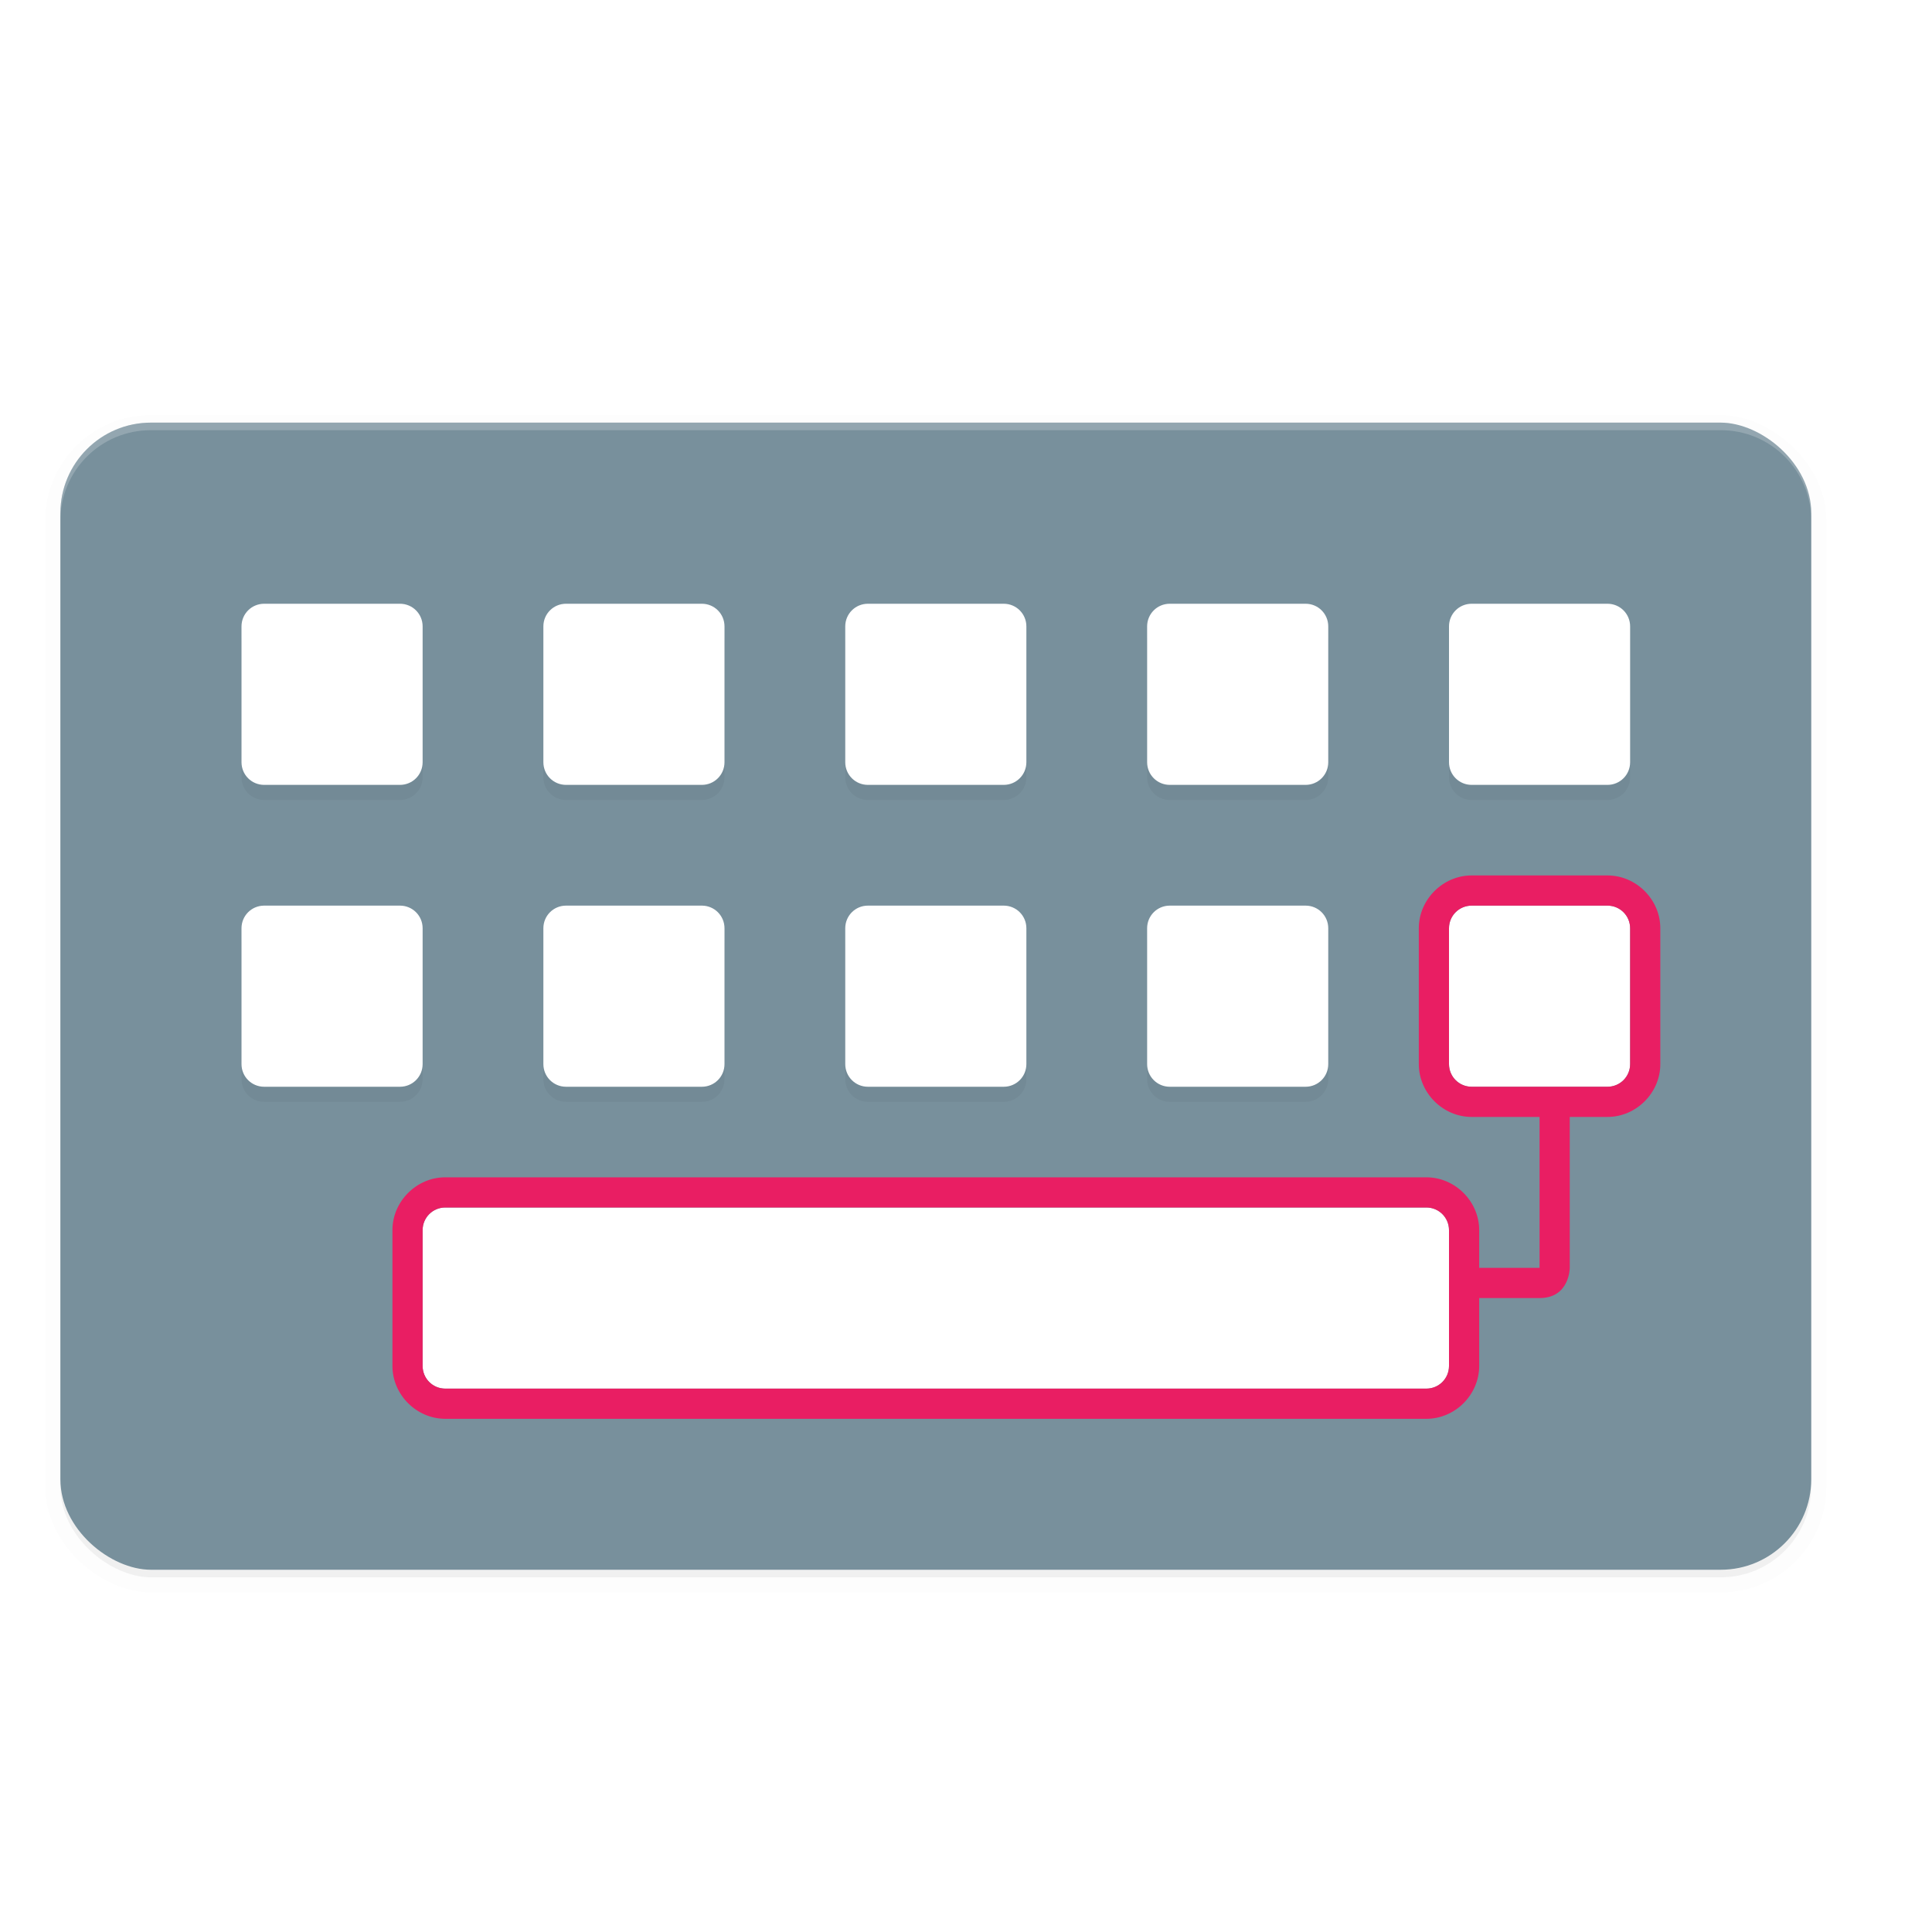 <svg width="512" height="512" enable-background="new" version="1.0" xmlns="http://www.w3.org/2000/svg" xmlns:xlink="http://www.w3.org/1999/xlink">
 <defs>
  <filter id="a" x="-.02" y="-.03" width="1.04" height="1.061" color-interpolation-filters="sRGB">
   <feGaussianBlur stdDeviation="3.84"/>
  </filter>
  <filter id="b" x="-.019" y="-.033" width="1.038" height="1.067" color-interpolation-filters="sRGB">
   <feGaussianBlur stdDeviation="2.88"/>
  </filter>
 </defs>
 <g transform="translate(0,212)">
  <g></g>
 </g>
 <g transform="translate(0,212)">
  <g></g>
 </g>
 <g transform="translate(0,212)">
  <g>
   <g transform="translate(-208,1296)">
    <rect transform="matrix(0,-1,-1,0,-16,-1280)" x="-190" y="-704" width="304" height="464" rx="24" ry="24" filter="url(#a)" opacity=".1" stroke="#000" stroke-width="8"/>
    <rect transform="matrix(0,-1,-1,0,-16,-1280)" x="-190" y="-704" width="304" height="464" rx="24" ry="24" filter="url(#a)" opacity=".2"/>
    <rect transform="matrix(0,-1,-1,0,0,0)" x="1092" y="-688" width="304" height="464" rx="24" ry="24" fill="#78909c"/>
    <path d="m278-1344c-3.324 0-6 2.676-6 6v36c0 3.324 2.676 6 6 6h36c3.324 0 6-2.676 6-6v-36c0-3.324-2.676-6-6-6zm80 0c-3.324 0-6 2.676-6 6v36c0 3.324 2.676 6 6 6h36c3.324 0 6-2.676 6-6v-36c0-3.324-2.676-6-6-6zm80 0c-3.324 0-6 2.676-6 6v36c0 3.324 2.676 6 6 6h36c3.324 0 6-2.676 6-6v-36c0-3.324-2.676-6-6-6zm80 0c-3.324 0-6 2.676-6 6v36c0 3.324 2.676 6 6 6h36c3.324 0 6-2.676 6-6v-36c0-3.324-2.676-6-6-6zm80 0c-3.324 0-6 2.676-6 6v36c0 3.324 2.676 6 6 6h36c3.324 0 6-2.676 6-6v-36c0-3.324-2.676-6-6-6zm-320 80c-3.324 0-6 2.676-6 6v36c0 3.324 2.676 6 6 6h36c3.324 0 6-2.676 6-6v-36c0-3.324-2.676-6-6-6zm80 0c-3.324 0-6 2.676-6 6v36c0 3.324 2.676 6 6 6h36c3.324 0 6-2.676 6-6v-36c0-3.324-2.676-6-6-6zm80 0c-3.324 0-6 2.676-6 6v36c0 3.324 2.676 6 6 6h36c3.324 0 6-2.676 6-6v-36c0-3.324-2.676-6-6-6zm80 0c-3.324 0-6 2.676-6 6v36c0 3.324 2.676 6 6 6h36c3.324 0 6-2.676 6-6v-36c0-3.324-2.676-6-6-6zm80 0c-3.324 0-6 2.676-6 6v36c0 3.324 2.676 6 6 6h36c3.324 0 6-2.676 6-6v-36c0-3.324-2.676-6-6-6zm-272 80c-3.324 0-6 2.676-6 6v36c0 3.324 2.676 6 6 6h260c3.324 0 6-2.676 6-6v-36c0-3.324-2.676-6-6-6z" filter="url(#b)" opacity=".2"/>
    <path d="m278-1348c-3.324 0-6 2.676-6 6v36c0 3.324 2.676 6 6 6h36c3.324 0 6-2.676 6-6v-36c0-3.324-2.676-6-6-6zm80 0c-3.324 0-6 2.676-6 6v36c0 3.324 2.676 6 6 6h36c3.324 0 6-2.676 6-6v-36c0-3.324-2.676-6-6-6zm80 0c-3.324 0-6 2.676-6 6v36c0 3.324 2.676 6 6 6h36c3.324 0 6-2.676 6-6v-36c0-3.324-2.676-6-6-6zm80 0c-3.324 0-6 2.676-6 6v36c0 3.324 2.676 6 6 6h36c3.324 0 6-2.676 6-6v-36c0-3.324-2.676-6-6-6zm80 0c-3.324 0-6 2.676-6 6v36c0 3.324 2.676 6 6 6h36c3.324 0 6-2.676 6-6v-36c0-3.324-2.676-6-6-6zm-320 80c-3.324 0-6 2.676-6 6v36c0 3.324 2.676 6 6 6h36c3.324 0 6-2.676 6-6v-36c0-3.324-2.676-6-6-6zm80 0c-3.324 0-6 2.676-6 6v36c0 3.324 2.676 6 6 6h36c3.324 0 6-2.676 6-6v-36c0-3.324-2.676-6-6-6zm80 0c-3.324 0-6 2.676-6 6v36c0 3.324 2.676 6 6 6h36c3.324 0 6-2.676 6-6v-36c0-3.324-2.676-6-6-6zm80 0c-3.324 0-6 2.676-6 6v36c0 3.324 2.676 6 6 6h36c3.324 0 6-2.676 6-6v-36c0-3.324-2.676-6-6-6zm80 0c-3.324 0-6 2.676-6 6v36c0 3.324 2.676 6 6 6h36c3.324 0 6-2.676 6-6v-36c0-3.324-2.676-6-6-6zm-272 80c-3.324 0-6 2.676-6 6v36c0 3.324 2.676 6 6 6h260c3.324 0 6-2.676 6-6v-36c0-3.324-2.676-6-6-6z" fill="#fff"/>
    <path d="m248-1396c-13.296 0-24 10.704-24 24v2c0-13.296 10.704-24 24-24h416c13.296 0 24 10.704 24 24v-2c0-13.296-10.704-24-24-24z" fill="#fff" opacity=".2"/>
    <path d="m598-1276c-7.618 0-14 6.382-14 14v36c0 7.618 6.382 14 14 14h18v40h-16v-10c0-7.618-6.382-14-14-14h-260c-7.618 0-14 6.382-14 14v36c0 7.618 6.382 14 14 14h260c7.618 0 14-6.382 14-14v-18h16c8 0 8-8 8-8v-40h10c7.618 0 14-6.382 14-14v-36c0-7.618-6.382-14-14-14zm0 8h36c3.324 0 6 2.676 6 6v36c0 3.324-2.676 6-6 6h-36c-3.324 0-6-2.676-6-6v-36c0-3.324 2.676-6 6-6zm-272 80h260c3.324 0 6 2.676 6 6v36c0 3.324-2.676 6-6 6h-260c-3.324 0-6-2.676-6-6v-36c0-3.324 2.676-6 6-6z" color="#000000" color-rendering="auto" enable-background="accumulate" fill="#e91e63" image-rendering="auto" shape-rendering="auto" solid-color="#000000" style="isolation:auto;mix-blend-mode:normal;text-decoration-color:#000000;text-decoration-line:none;text-decoration-style:solid;text-indent:0;text-transform:none;white-space:normal"/>
   </g>
  </g>
 </g>
</svg>

